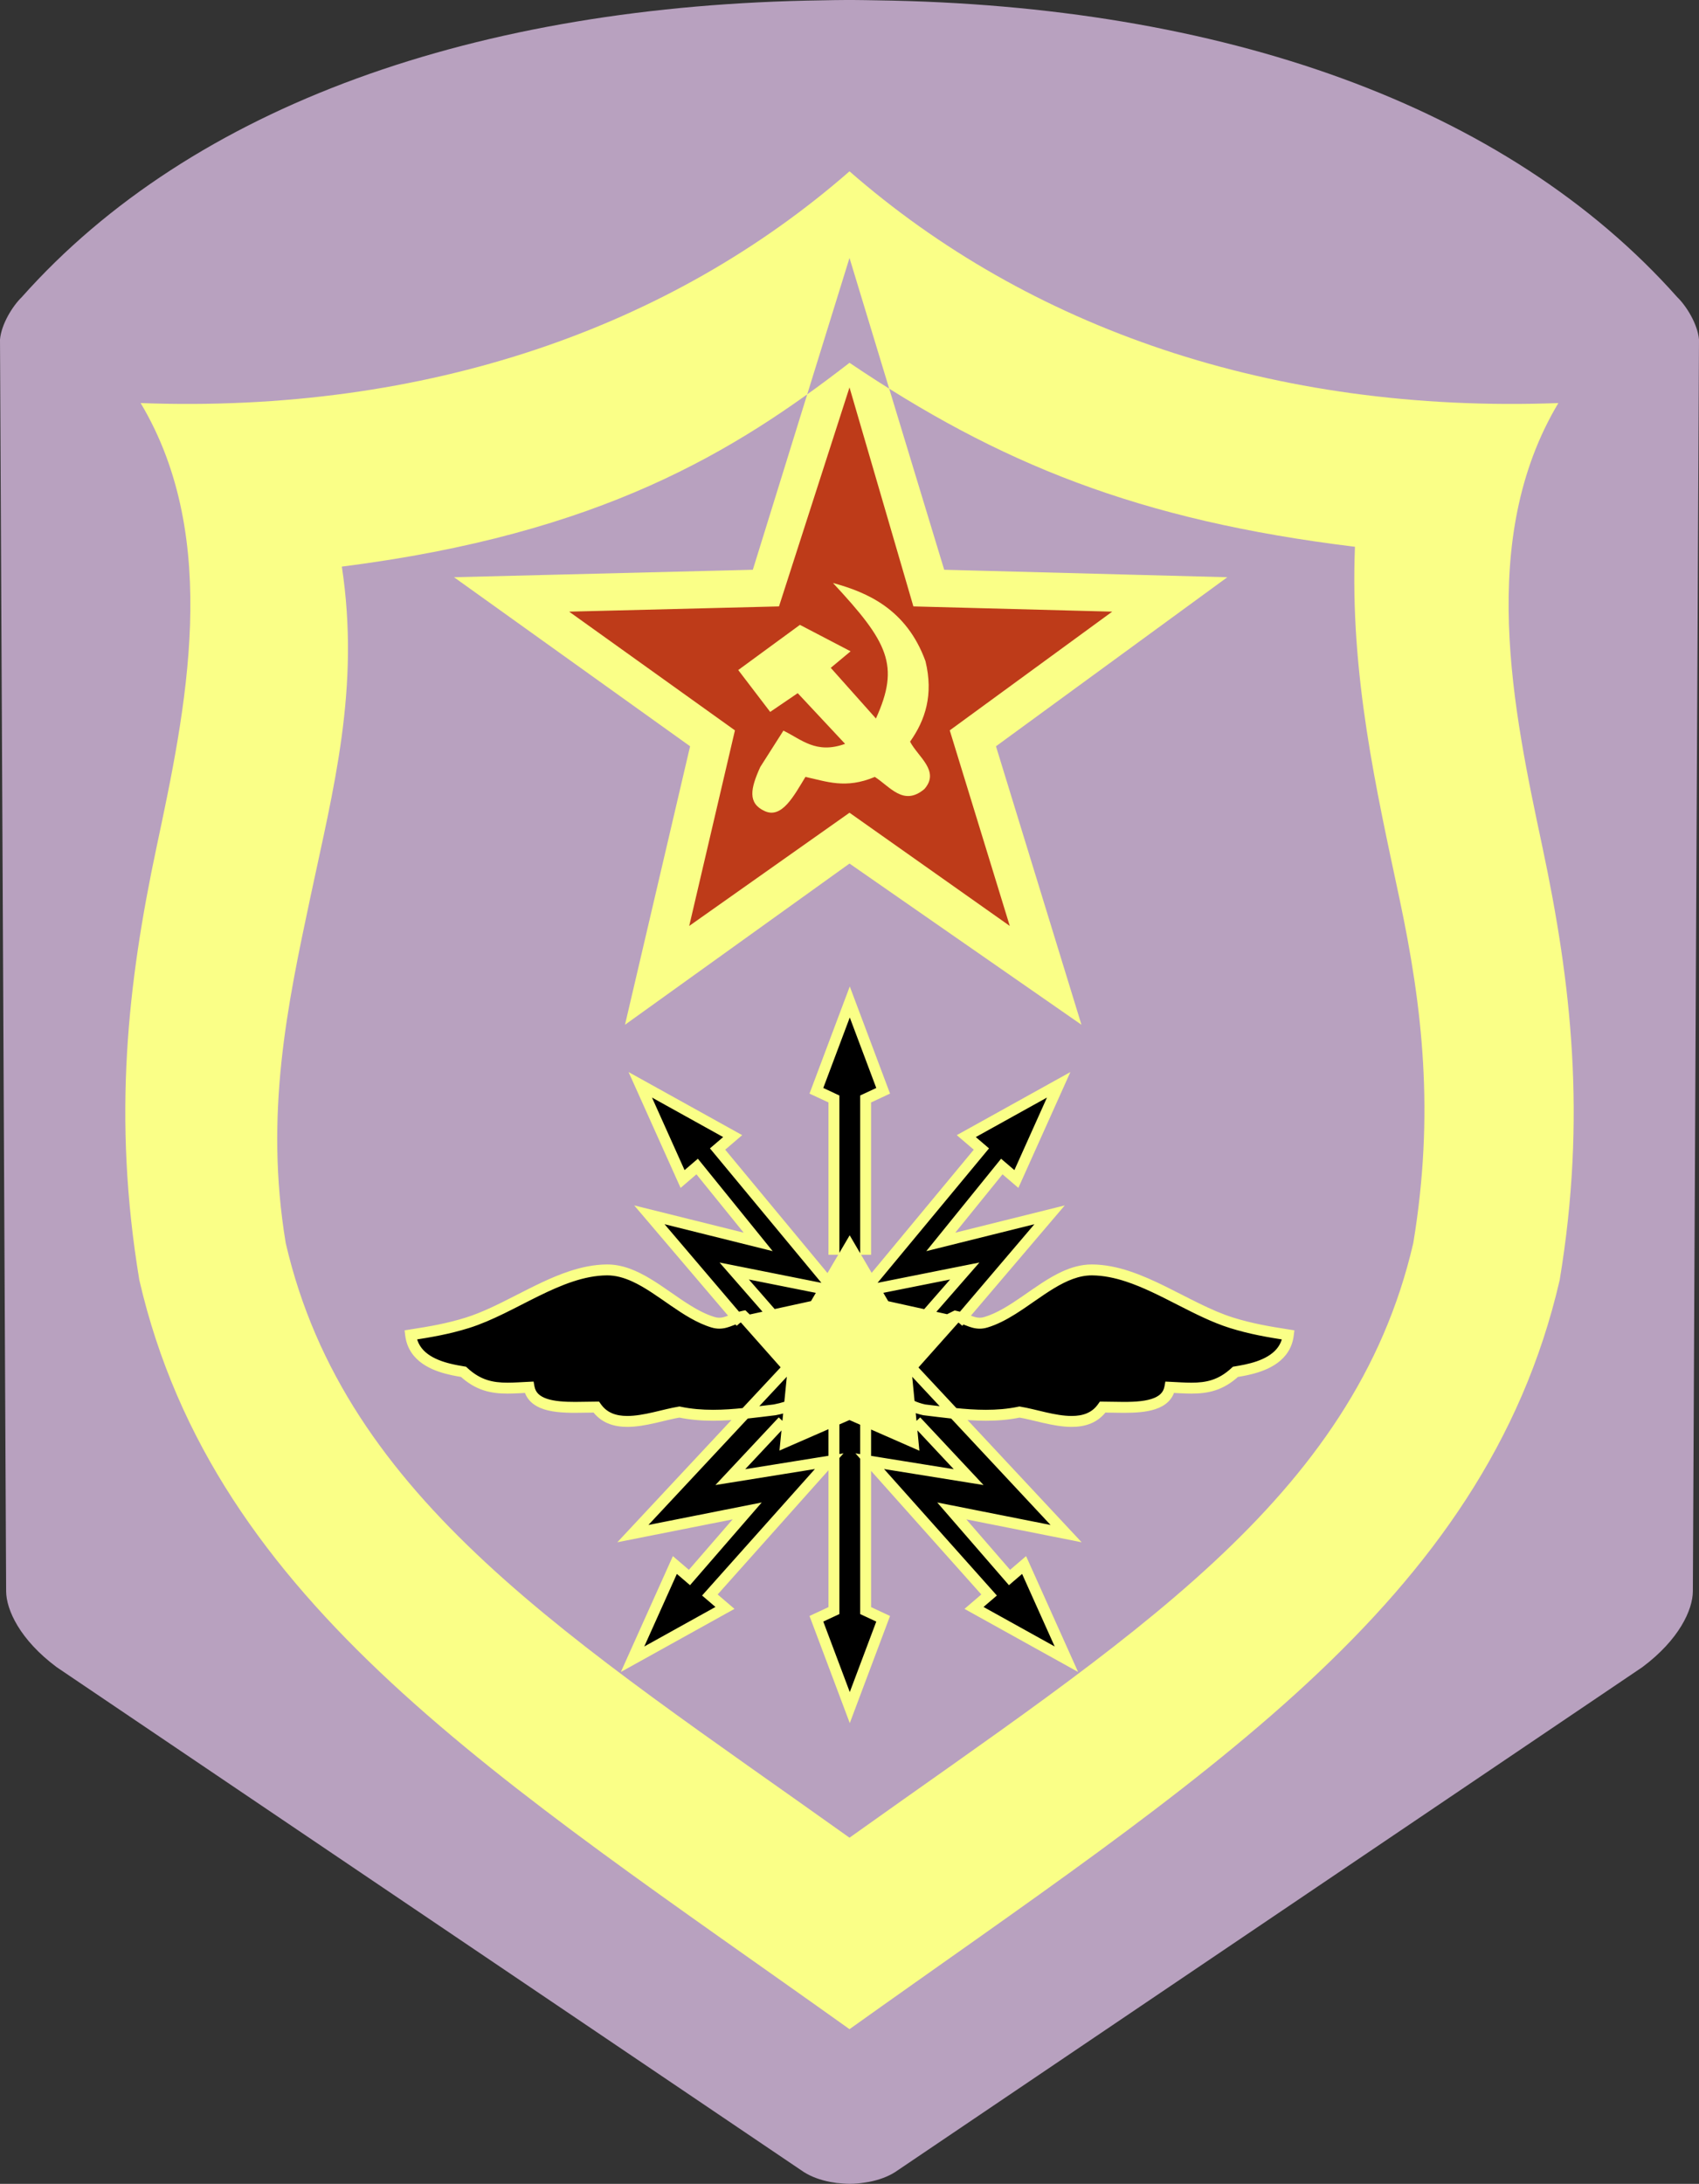 <?xml version="1.0" encoding="utf-8"?>
<!-- Generator: Adobe Illustrator 16.0.3, SVG Export Plug-In . SVG Version: 6.00 Build 0)  -->
<!DOCTYPE svg PUBLIC "-//W3C//DTD SVG 1.1//EN" "http://www.w3.org/Graphics/SVG/1.1/DTD/svg11.dtd">
<svg version="1.1"
	 id="svg2" xmlns:dc="http://purl.org/dc/elements/1.1/" xmlns:cc="http://creativecommons.org/ns#" xmlns:rdf="http://www.w3.org/1999/02/22-rdf-syntax-ns#" xmlns:svg="http://www.w3.org/2000/svg" xmlns:sodipodi="http://sodipodi.sourceforge.net/DTD/sodipodi-0.dtd" xmlns:inkscape="http://www.inkscape.org/namespaces/inkscape" inkscape:output_extension="org.inkscape.output.svg.inkscape" sodipodi:docname="Ð¡Ð²ÑÐ·ÑŒ ÑˆÐµÐ²Ñ€Ð¾Ð½.svg" inkscape:version="0.48.4 r9939" sodipodi:version="0.32"
	 xmlns="http://www.w3.org/2000/svg" xmlns:xlink="http://www.w3.org/1999/xlink" x="0px" y="0px" width="622.512px" height="800px"
	 viewBox="0 0 622.512 800" enable-background="new 0 0 622.512 800" xml:space="preserve">
<rect x="0" y="0" width="622.512" height="800" fill="#333333" stroke="none"/>
<defs>
	
	
		<inkscape:perspective  id="perspective10" inkscape:vp_z="744.09448 : 526.18109 : 1" inkscape:vp_y="0 : 1000 : 0" inkscape:vp_x="0 : 526.18109 : 1" sodipodi:type="inkscape:persp3d" inkscape:persp3d-origin="372.04724 : 350.78739 : 1">
		</inkscape:perspective>
	
		<inkscape:perspective  id="perspective2390" inkscape:vp_z="744.09448 : 526.18109 : 1" inkscape:vp_y="0 : 1000 : 0" inkscape:vp_x="0 : 526.18109 : 1" sodipodi:type="inkscape:persp3d" inkscape:persp3d-origin="372.04724 : 350.78739 : 1">
		</inkscape:perspective>
	
		<inkscape:perspective  id="perspective2394" inkscape:vp_z="744.09448 : 526.18109 : 1" inkscape:vp_y="0 : 1000 : 0" inkscape:vp_x="0 : 526.18109 : 1" sodipodi:type="inkscape:persp3d" inkscape:persp3d-origin="372.04724 : 350.78739 : 1">
		</inkscape:perspective>
	
		<inkscape:perspective  id="perspective2413" inkscape:vp_z="993.75 : 382.5 : 1" inkscape:vp_y="0 : 1000 : 0" inkscape:vp_x="0 : 382.5 : 1" sodipodi:type="inkscape:persp3d" inkscape:persp3d-origin="496.875 : 255 : 1">
		</inkscape:perspective>
</defs>
<sodipodi:namedview  id="base" showguides="true" fit-margin-left="0" fit-margin-top="0" showgrid="false" inkscape:cy="4359.3553" inkscape:cx="-2318.1486" inkscape:zoom="0.061871845" objecttolerance="10" guidetolerance="10" gridtolerance="10000" borderopacity="1.0" bordercolor="#666666" pagecolor="#ffffff" inkscape:snap-intersection-paths="true" inkscape:window-maximized="1" inkscape:snap-global="true" inkscape:bbox-paths="true" inkscape:snap-bbox="true" inkscape:object-paths="true" inkscape:guide-bbox="true" fit-margin-bottom="0" fit-margin-right="0" inkscape:window-y="-8" inkscape:window-x="-8" inkscape:window-height="1018" inkscape:window-width="1920" inkscape:current-layer="g3946" inkscape:document-units="px" inkscape:pageshadow="2" inkscape:pageopacity="0.0">
	</sodipodi:namedview>
<path fill="#B8A1BF" d="M309.899,0.001c-2.898,0.009-5.779,0.063-8.66,0.12C175.009,1.904,70.638,38.367,7.967,108.852
	C4.743,111.95,0.508,118.618,0,124.368l2.251,458.589c0.047,6.749,5.015,17.678,18.474,27.736l273.818,184.993
	c2.744,1.734,6.05,2.912,9.583,3.595c0.098,0.019,0.19,0.042,0.289,0.06c0.401,0.077,0.805,0.117,1.212,0.18
	c0.341,0.051,0.695,0.139,1.039,0.18h0.174c0.686,0.08,1.327,0.139,2.021,0.18c0.826,0.054,1.651,0.121,2.482,0.12
	c1.869-0.008,3.728-0.197,5.542-0.479c0.496-0.074,1.012-0.145,1.5-0.239c3.533-0.683,6.84-1.86,9.584-3.595l273.818-184.993
	c13.457-10.059,18.426-20.987,18.473-27.736l2.252-458.589c-0.508-5.75-4.744-12.418-7.967-15.516
	C551.874,38.367,447.502,1.904,321.272,0.121c-2.877-0.041-5.76-0.115-8.66-0.12c-0.539-0.002-1.075,0-1.616,0
	C310.629,0.001,310.267,0.001,309.899,0.001z"/>
<path d="M291.566,521.622v-19.743l-13.616-14.524l1.589-1.135l16.339-4.085l10.666-16.112l1.135-1.135l11.121,17.475l6.127,1.588
	l12.709,1.816l-11.574,13.389l1.814,17.247v3.178l-18.381-7.489h-1.815L291.566,521.622z M291.566,521.622h0.004v-19.745
	l-13.614-14.521l1.584-1.132l16.34-4.085l10.666-16.113l1.131-1.132l11.118,17.472l6.129,1.589l12.702,1.815l-11.57,13.385
	l1.814,17.248v3.172l-18.377-7.487h-1.817l-16.113,9.532L291.566,521.622h0.004H291.566l0.002,0.003l16.111-9.53h1.813l18.386,7.491
	v-3.184l-1.814-17.246l11.578-13.393l-12.716-1.817l-6.125-1.588l-11.123-17.477l-1.138,1.138l-10.665,16.111l-16.338,4.085
	l-1.593,1.138l13.618,14.527v19.748l0.006-0.004L291.566,521.622z M258.459,459.657l36.285,43.951l-40.855,45.813l57.359-15.698
	l56.946,15.698l-40.854-45.813l36.291-43.951l-52.383,14.731L258.459,459.657z M282.939,481.546l-13.925-15.942l37.09,7.399
	l-43.186-52.084l5.53-4.735l-33.851-18.792l15.499,34.508l5.341-4.574l22.357,27.617l-39.86-9.924l33.5,39.353 M317.165,459.66
	v-57.08l6.422-2.997l-12.229-32.536l-12.23,32.536l6.422,2.997v57.08 M351.061,484.371l33.5-39.353l-39.859,9.924l22.357-27.617
	l5.34,4.574l15.498-34.508l-33.85,18.792l5.531,4.735l-43.188,52.084l37.092-7.399l-13.926,15.942 M335.706,520.593l19.203,20.51
	l-36.234-5.83l43.729,49.013l-5.529,4.736l33.85,18.792l-15.498-34.508l-5.342,4.574l-21.146-24.388l41.879,8.309l-56.91-60.946
	 M288.792,500.854l-56.91,60.946l41.878-8.309l-21.146,24.388l-5.341-4.574l-15.499,34.508l33.85-18.792l-5.53-4.736l43.728-49.013
	l-36.234,5.83l19.205-20.51 M338.639,516.459c10.959,1.276,23.057,3.299,34.912,0.808c9.229,1.47,23.719,7.87,30.473-1.816
	c9.139,0,23.051,1.533,24.621-7.266c9.207,0.438,16.357,1.483,24.016-5.65c5.953-0.996,18.088-3.03,19.373-13.521
	c-7.332-1.144-13.703-2.226-20.787-4.439c-16.705-5.221-33.555-19.211-51.057-19.374c-13.932-0.129-25.609,15.157-38.949,19.172
	c-4.301,1.295-6.795-1.345-11.201-2.22C334.952,489.104,316.829,511.62,338.639,516.459z M272.456,482.151
	c-4.406,0.875-6.898,3.515-11.2,2.22c-13.34-4.015-25.018-19.301-38.949-19.172c-17.502,0.163-34.351,14.153-51.057,19.374
	c-7.083,2.214-13.454,3.296-20.787,4.439c1.285,10.491,13.419,12.525,19.374,13.521c7.658,7.134,14.808,6.089,24.016,5.65
	c1.57,8.799,15.482,7.266,24.621,7.266c6.754,9.687,21.244,3.286,30.473,1.816c11.855,2.491,23.953,0.469,34.913-0.808
	C311.257,511.076,282.668,492.31,272.456,482.151z M305.549,519.933v70.065l-6.422,2.997l12.23,32.535l12.229-32.535l-6.422-2.997
	v-70.065 M327.159,501.308l12.916-14.504l-18.965-4.187l-9.801-16.766l-9.842,16.742l-18.974,4.142l12.881,14.534l-1.924,19.325
	l17.803-7.76l17.785,7.802L327.159,501.308z"/>
<path fill="#FAFF87" d="M311.257,62.761c-65.424,57.155-154.762,88.762-259.727,84.894c29.866,49.939,16.439,112.683,5.85,162.565
	s-16.227,98.972-6.324,158.738c27.518,118.88,131.778,182.734,260.201,274.379C439.68,651.692,543.94,587.838,571.458,468.958
	c9.902-59.767,4.26-108.856-6.33-158.738c-10.588-49.882-24.016-112.625,5.85-162.565
	C466.012,151.523,376.68,119.916,311.257,62.761z M311.257,132.902c54.519,36.774,105.693,57.713,185.197,67.395
	c-1.914,46.911,7.938,89.458,16.344,129.058s12.887,78.571,5.025,126.018c-21.846,94.375-104.615,145.068-206.566,217.822
	C209.306,600.441,126.536,549.748,104.69,455.373c-7.861-47.447,0.652-87.229,9.059-126.83s18.258-76.491,11.5-120.979
	C220.194,195.534,269.199,165.431,311.257,132.902z M252.849,273.378l-86.497-61.927l109.486-2.73l35.419-114.228l34.699,114.228
	l103.738,2.73l-84.773,61.927l31.324,102.015l-84.988-59.054l-82.259,59.054L252.849,273.378z M269.913,485.668l-37.537-44.095
	l40.107,9.985l-17.306-21.377l-5.81,4.976l-19.058-42.434l41.626,23.108l-6.221,5.327l45.529,54.909l-36.856-7.353l10.058,11.516
	l-3.013,2.631l-17.792-20.369l37.324,7.446l-40.842-49.259l4.84-4.144l-26.075-14.476l11.938,26.581l4.873-4.173l27.409,33.857
	l-39.613-9.862l29.464,34.61L269.913,485.668z M315.165,459.66v-58.354l5.898-2.753l-9.706-25.822l-9.707,25.822l5.898,2.753v58.354
	h-4v-55.807l-6.945-3.241l14.753-39.249l14.752,39.249l-6.945,3.241v55.807H315.165z M349.539,483.074l29.463-34.61l-39.612,9.862
	l27.409-33.857l4.871,4.173l11.938-26.581l-26.074,14.475l4.841,4.145l-40.844,49.259l37.325-7.446l-17.793,20.369l-3.012-2.631
	l10.059-11.516l-36.858,7.353l45.531-54.909l-6.222-5.326l41.625-23.109l-19.058,42.435l-5.809-4.976l-17.306,21.377l40.106-9.985
	l-37.537,44.095L349.539,483.074z M335.167,499.489l61.144,65.48l-42.242-8.381l16.023,18.479l5.862-5.021l19.058,42.435
	l-41.624-23.108l6.164-5.28l-46.118-51.69l36.016,5.795l-15.204-16.238l2.92-2.734l23.202,24.781l-36.453-5.865l41.339,46.335
	l-4.895,4.192l26.075,14.476l-11.938-26.581l-4.821,4.128l-26.27-30.296l41.516,8.236l-52.677-56.412L335.167,499.489z
	 M290.253,502.22l-52.677,56.412l41.516-8.236l-26.27,30.297l-4.821-4.129l-11.938,26.581l26.075-14.476l-4.895-4.192l41.339-46.335
	l-36.454,5.865l23.204-24.781l2.92,2.734l-15.206,16.238l36.015-5.795l-46.117,51.69l6.165,5.28l-41.625,23.108l19.059-42.435
	l5.862,5.02l16.023-18.479l-42.241,8.381l61.144-65.48L290.253,502.22z M349.203,480.335l0.59-0.271l0.637,0.126
	c2.032,0.405,3.646,1.121,5,1.652c1.365,0.543,2.428,0.883,3.52,0.88c0.521,0,1.069-0.072,1.716-0.266
	c4.596-1.375,9.207-4.318,13.895-7.555c4.694-3.229,9.457-6.735,14.589-9.088c3.419-1.564,7.032-2.615,10.866-2.615l0.196,0.001
	h-0.002c4.641,0.044,9.18,1.001,13.619,2.462c4.44,1.463,8.788,3.43,13.071,5.533c8.559,4.213,16.889,8.961,24.944,11.47
	c6.932,2.166,13.177,3.23,20.499,4.372l1.912,0.299l-0.235,1.921c-0.273,2.244-1.001,4.215-2.046,5.878
	c-1.045,1.665-2.394,3.019-3.876,4.113c-2.973,2.188-6.469,3.39-9.598,4.171c-2.086,0.517-4.019,0.839-5.509,1.089l-0.33-1.973
	l1.363,1.464c-2.848,2.657-5.738,4.328-8.672,5.287c-2.933,0.963-5.867,1.221-8.837,1.221c-2.583-0.001-5.208-0.193-7.965-0.323
	l0.095-1.998l1.969,0.352c-0.351,2.013-1.297,3.728-2.615,4.99c-1.316,1.27-2.942,2.108-4.69,2.688
	c-3.5,1.147-7.582,1.331-11.538,1.339c-2.753-0.001-5.44-0.104-7.746-0.103v-2l1.641,1.144c-1.594,2.296-3.655,3.879-5.908,4.821
	c-2.256,0.948-4.675,1.285-7.107,1.285c-3.478-0.003-7.021-0.683-10.367-1.442c-3.34-0.764-6.493-1.612-9.045-2.016l0.314-1.976
	l0.411,1.957c-4.263,0.896-8.528,1.226-12.729,1.226c-7.959-0.002-15.699-1.176-22.825-2.004l-0.102-0.012l-0.101-0.022
	c-2.906-0.646-5.251-1.602-7.092-2.883c-1.837-1.275-3.154-2.91-3.87-4.742c-0.479-1.218-0.696-2.506-0.695-3.799
	c0.005-2.602,0.841-5.222,2.166-7.786c1.331-2.565,3.171-5.088,5.319-7.467C338.338,486.982,343.863,482.803,349.203,480.335
	l0.837,1.816l-0.39,1.962l0.39-1.962l0.837,1.816c-3.545,1.63-7.374,4.242-10.716,7.286c-3.347,3.039-6.208,6.522-7.895,9.787
	c-1.131,2.176-1.723,4.235-1.718,5.946c0.001,0.855,0.139,1.625,0.418,2.334c0.28,0.709,0.7,1.367,1.327,2.002
	c1.245,1.262,3.395,2.435,6.779,3.184l-0.434,1.952l0.231-1.986c7.219,0.843,14.799,1.979,22.362,1.977
	c3.992,0,7.978-0.314,11.907-1.14l0.361-0.076l0.364,0.058c2.876,0.461,6.06,1.329,9.306,2.066c3.239,0.741,6.531,1.347,9.478,1.343
	c2.065,0.001,3.943-0.292,5.556-0.972c1.613-0.687,2.99-1.729,4.179-3.422l0.597-0.856h1.044c2.418,0.001,5.092,0.103,7.746,0.103
	c2.142,0,4.268-0.067,6.204-0.294c1.937-0.226,3.68-0.617,5.04-1.205c0.909-0.391,1.643-0.86,2.203-1.402
	c0.743-0.731,1.227-1.568,1.459-2.818l0.309-1.729l1.755,0.083c2.819,0.136,5.395,0.32,7.775,0.319c2.745,0,5.214-0.241,7.59-1.021
	c2.377-0.783,4.701-2.099,7.192-4.414l0.44-0.409l0.593-0.1c2.226-0.371,5.211-0.878,8.087-1.868
	c2.881-0.986,5.589-2.454,7.353-4.567c1.18-1.416,1.997-3.105,2.278-5.356l1.985,0.243l-0.309,1.977
	c-7.342-1.146-13.839-2.245-21.075-4.507c-6.49-2.031-12.857-5.277-19.193-8.509c-6.333-3.235-12.634-6.459-18.88-8.513
	c-4.165-1.371-8.295-2.224-12.405-2.262h-0.002l-0.155-0.001c-2.321,0-4.604,0.476-6.903,1.308
	c-2.297,0.831-4.602,2.021-6.918,3.418c-4.638,2.791-9.299,6.407-14.178,9.461c-3.256,2.033-6.619,3.822-10.198,4.901
	c-0.996,0.301-1.959,0.437-2.868,0.437c-1.939-0.003-3.549-0.594-4.989-1.16c-1.451-0.577-2.777-1.146-4.31-1.449l0.39-1.962
	L349.203,480.335z M271.045,483.569l1.411-1.418l0.39,1.962c-1.532,0.303-2.857,0.872-4.309,1.449
	c-1.44,0.566-3.05,1.157-4.989,1.16c-0.909,0-1.872-0.136-2.869-0.437c-5.368-1.624-10.255-4.822-15.012-8.091
	c-4.749-3.278-9.375-6.643-13.983-8.745c-3.074-1.405-6.11-2.252-9.203-2.252l-0.155,0.001h-0.002
	c-4.11,0.038-8.241,0.891-12.405,2.262c-4.164,1.37-8.353,3.257-12.559,5.323c-8.417,4.129-16.865,8.986-25.515,11.698l0,0
	c-7.236,2.262-13.732,3.361-21.075,4.507l-0.308-1.977l1.985-0.243c0.209,1.69,0.726,3.059,1.464,4.238
	c0.739,1.178,1.711,2.17,2.864,3.022c2.298,1.705,5.328,2.802,8.184,3.505c1.904,0.473,3.721,0.778,5.207,1.026l0.593,0.1
	l0.44,0.409c2.491,2.315,4.815,3.631,7.192,4.414c2.376,0.78,4.845,1.021,7.589,1.021c2.381,0.001,4.956-0.184,7.776-0.319
	l1.755-0.083l0.309,1.729c0.232,1.25,0.715,2.087,1.458,2.818c0.745,0.723,1.81,1.317,3.165,1.766
	c2.706,0.905,6.48,1.144,10.282,1.136c2.655,0,5.328-0.102,7.746-0.103h1.043l0.597,0.856c1.188,1.693,2.565,2.735,4.179,3.422
	c1.612,0.68,3.49,0.973,5.555,0.972c2.946,0.004,6.238-0.602,9.478-1.343c3.246-0.737,6.43-1.605,9.306-2.066l0.364-0.058
	l0.361,0.076c3.93,0.825,7.915,1.14,11.908,1.14c7.563,0.002,15.144-1.134,22.362-1.977l0.231,1.986l-0.386-1.963
	c3.03-0.593,5.272-1.353,6.81-2.167c1.546-0.819,2.349-1.653,2.746-2.399c0.265-0.505,0.383-0.999,0.386-1.593
	c0.007-0.991-0.396-2.3-1.25-3.788c-0.846-1.487-2.112-3.129-3.633-4.812c-3.044-3.372-7.093-6.904-10.817-10.141
	C275.229,487.434,272.89,485.402,271.045,483.569l1.411-1.418l-0.39-1.962l1.045-0.207l0.755,0.751
	c2.222,2.213,5.482,4.963,8.845,7.916c3.367,2.96,6.845,6.128,9.59,9.317c1.829,2.133,3.345,4.269,4.263,6.476
	c0.521,1.262,0.847,2.563,0.848,3.895c0.003,1.18-0.271,2.381-0.855,3.473c-0.582,1.095-1.454,2.065-2.561,2.896
	c-2.225,1.66-5.372,2.848-9.753,3.716l-0.077,0.015l-0.078,0.009c-7.127,0.828-14.867,2.002-22.825,2.004
	c-4.202,0-8.467-0.33-12.73-1.226l0.411-1.957l0.314,1.976c-2.552,0.403-5.706,1.252-9.046,2.016
	c-3.346,0.76-6.89,1.439-10.367,1.442c-2.433,0-4.852-0.337-7.107-1.285c-2.254-0.942-4.315-2.525-5.909-4.821l1.641-1.144v2
	c-2.306-0.001-4.993,0.102-7.746,0.103c-2.223-0.001-4.492-0.066-6.669-0.321c-2.178-0.258-4.27-0.695-6.154-1.503
	c-1.253-0.539-2.42-1.25-3.405-2.202c-1.318-1.263-2.265-2.978-2.615-4.99l1.969-0.352l0.095,1.998
	c-2.758,0.13-5.382,0.322-7.966,0.323c-2.97,0-5.904-0.258-8.837-1.221c-2.933-0.959-5.823-2.63-8.671-5.287l1.363-1.464
	l-0.33,1.973c-2.24-0.376-5.458-0.908-8.728-2.031c-3.264-1.128-6.645-2.848-9.115-5.778c-1.643-1.947-2.825-4.447-3.186-7.441
	l-0.235-1.921l1.913-0.299c7.322-1.142,13.567-2.206,20.498-4.372l-0.238,0.075l0.238-0.075c6.04-1.884,12.242-5.021,18.569-8.254
	c6.331-3.229,12.788-6.554,19.448-8.749c4.439-1.461,8.978-2.418,13.619-2.462h-0.002l0.196-0.001c2.874,0,5.629,0.592,8.265,1.546
	c2.638,0.956,5.163,2.272,7.621,3.754c4.913,2.965,9.585,6.594,14.233,9.495c3.095,1.937,6.167,3.543,9.231,4.463
	c0.646,0.193,1.194,0.266,1.716,0.266c1.092,0.003,2.154-0.337,3.519-0.88c1.354-0.531,2.967-1.247,4.999-1.652l0.39,1.962
	L271.045,483.569z M319.165,519.933v68.792l6.945,3.241l-14.752,39.249l-14.753-39.249l6.945-3.241v-68.792h4v71.339l-5.898,2.753
	l9.707,25.821l9.706-25.821l-5.898-2.753v-71.339H319.165z M336.864,531.437l-25.62-11.239l-25.647,11.179l2.772-27.84
	l-18.557-20.938l27.333-5.967l14.179-24.118l14.122,24.152l27.318,6.031l-18.605,20.894L336.864,531.437z"/>
<path fill="#BE3B19" d="M311.257,141.923l-25.834,80.218l-76.891,1.92l60.746,43.489l-16.75,71.644l58.729-41.473l58.722,41.473
	l-21.994-71.644l59.529-43.489l-72.852-1.92L311.257,141.923z M305.201,213.563c12.292,3.354,26.905,9.418,33.901,28.662
	c2.961,12.244-0.031,21.508-5.65,29.461c2.943,5.652,11.051,10.732,5.25,17.356c-7.637,6.433-12.537-0.838-18.168-4.439
	c-10.741,4.531-17.757,1.623-25.421,0c-4.271,6.997-8.636,15.399-14.94,12.511c-6.304-2.888-5.191-8.258-1.611-16.145l8.478-13.317
	c6.628,3.201,11.936,8.702,22.6,4.839l-17.355-18.567l-10.089,6.868l-11.706-15.339l22.6-16.551l18.567,9.689l-7.267,6.056
	l16.551,18.561C329.827,243.671,325.354,235.214,305.201,213.563z"/>
</svg>
